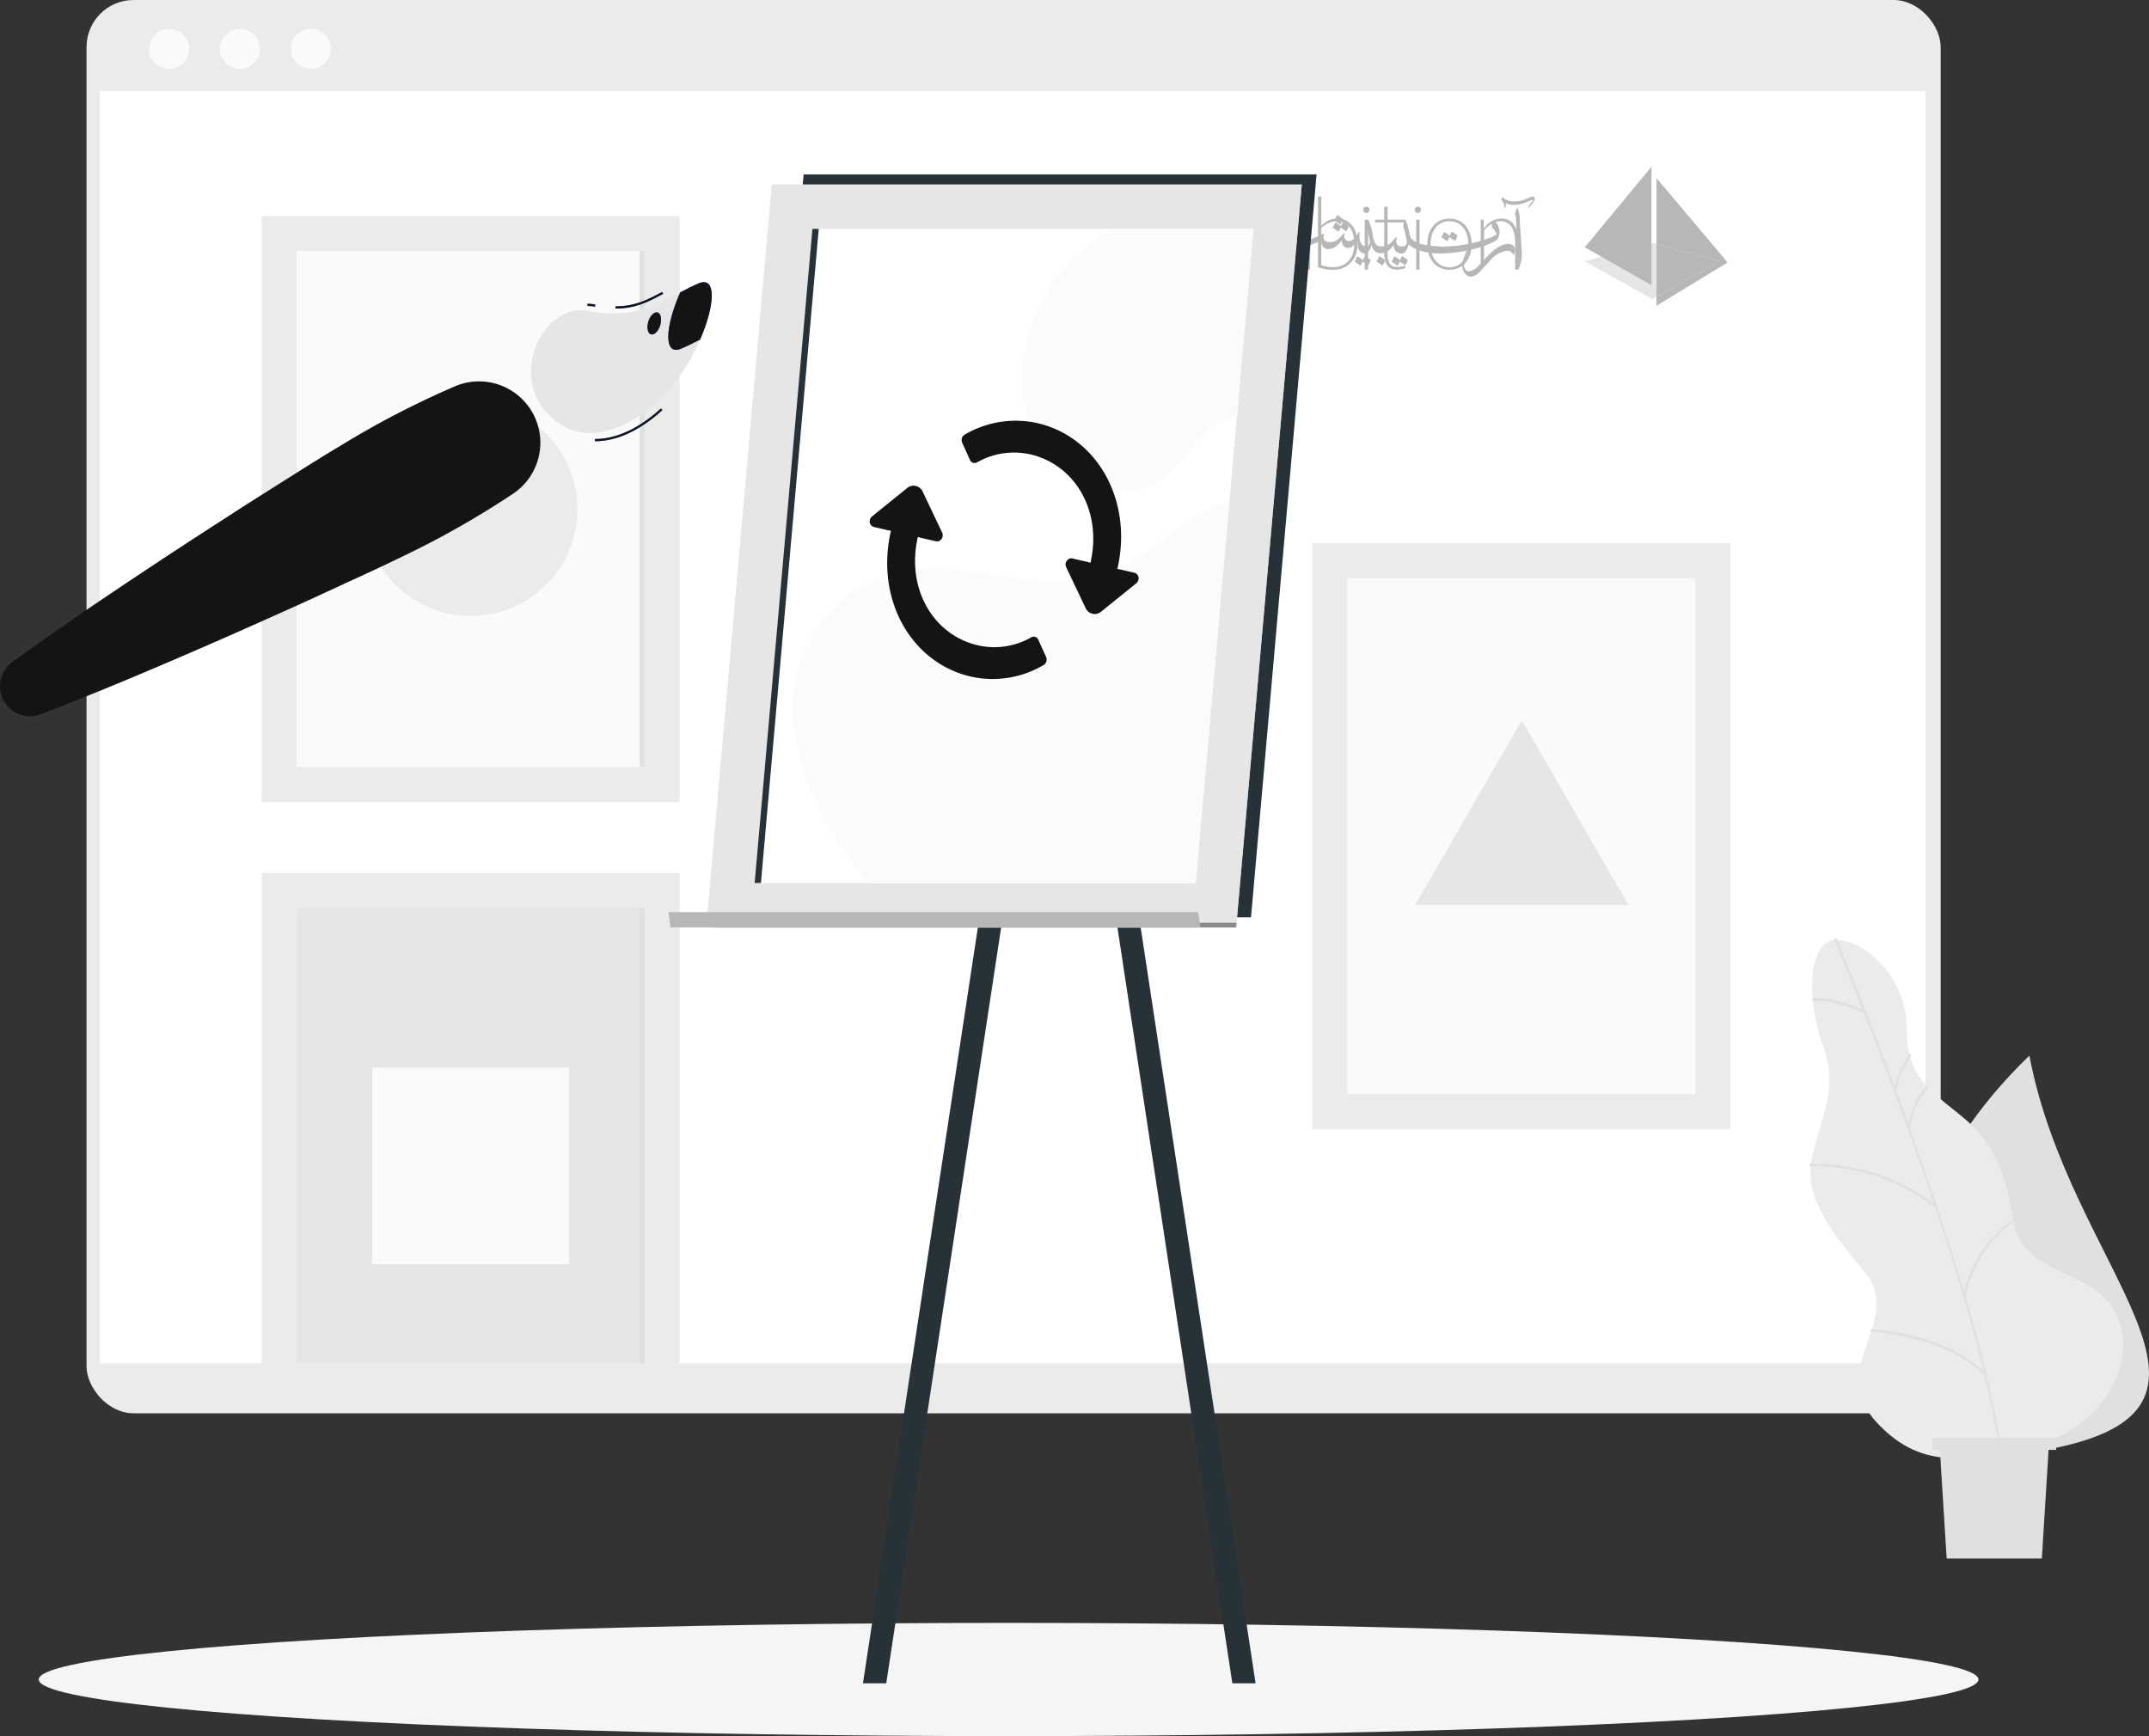 <svg xmlns="http://www.w3.org/2000/svg" width="343.691" height="277.72" viewBox="0 0 343.691 277.72">
    <rect x="0" y="0" width="343.691" height="277.72" fill="#333333" stroke="none"/>
    <defs>
        <clipPath id="clip-path">
            <path id="Path_22227" d="M370.144 251.347l9.24-104.637H308.84l-9.24 104.637z" class="cls-1" transform="translate(-299.6 -146.71)"/>
        </clipPath>
        <style>
            .cls-1{fill:#141414}.cls-2{fill:#ebebeb}.cls-3{fill:#fff}.cls-4{fill:#fafafa}.cls-5{fill:#e0e0e0}.cls-6{fill:#e6e6e6}.cls-7{fill:#f5f5f5}.cls-8{fill:#407bff}.cls-9{fill:#b7b7b7}.cls-11{fill:#263238}.cls-14{fill:#fbfbfb}
        </style>
    </defs>
    <g id="under_construction" transform="translate(-798.695 -261.328)">
        <g id="Portfolio_Update-rafiki" transform="translate(760 186)">
            <g id="freepik--background-complete--inject-2" transform="translate(0 55)">
                <rect id="Rectangle_16841" width="296.536" height="226.08" class="cls-2" rx="7.52" transform="translate(52.536 20.328)"/>
                <path id="Rectangle_16842" d="M0 0H292V203.52H0z" class="cls-3" transform="translate(54.648 34.888)"/>
                <circle id="Ellipse_1560" cx="3.2" cy="3.2" r="3.2" class="cls-4" transform="translate(62.536 24.952)"/>
                <circle id="Ellipse_1561" cx="3.2" cy="3.2" r="3.2" class="cls-4" transform="translate(73.872 24.952)"/>
                <circle id="Ellipse_1562" cx="3.2" cy="3.2" r="3.2" class="cls-4" transform="translate(85.208 24.952)"/>
                <path id="Rectangle_16845" d="M0 0H66.848V93.736H0z" class="cls-2" transform="translate(80.536 54.888)"/>
                <path id="Rectangle_16846" d="M0 0H82.536V55.648H0z" class="cls-4" transform="rotate(90 40.644 101.132)"/>
                <path id="Rectangle_16847" d="M0 0H82.536V0.8H0z" class="cls-5" transform="rotate(90 40.644 101.132)"/>
                <circle id="Ellipse_1563" cx="17.064" cy="17.064" r="17.064" class="cls-2" transform="rotate(-80.85 115.264 2.538)"/>
                <path id="Rectangle_16849" d="M0 0H66.848V78.44H0z" class="cls-2" transform="translate(80.536 159.968)"/>
                <path id="Rectangle_16850" d="M0 0H72.84V55.648H0z" class="cls-6" transform="rotate(90 -11.896 153.672)"/>
                <path id="Rectangle_16851" d="M0 0H72.84V0.8H0z" class="cls-5" transform="rotate(90 -11.892 153.676)"/>
                <path id="Rectangle_16852" d="M0 0H31.456V31.456H0z" class="cls-4" transform="translate(98.232 191.104)"/>
                <path id="Rectangle_16854" d="M0 0H66.848V93.736H0z" class="cls-2" transform="translate(248.584 107.2)"/>
                <path id="Rectangle_16855" d="M0 0H82.536V55.648H0z" class="cls-4" transform="rotate(90 98.516 211.316)"/>
                <path id="Path_22211" d="M238.332 224.44L221.26 254h34.14z" class="cls-6" transform="translate(43.748 -88.888)"/>
                <path id="Path_22212" d="M454.057 354.154c-18.4 4-39.048-29.4-4.624-62.664 6.432 34.072 36.744 55.672 4.624 62.664z" class="cls-5" transform="translate(-86.177 -102.298)"/>
                <path id="Path_22213" d="M418.855 321.336c-4.424-5.384-9.656-11.44-8.384-17.848s4.432-11.2 1.912-17.992c-3.016-8.184-2.4-17.944 2.672-17.128s10.824 6.8 10.672 14.728c-.1 7.672 4.92 10.12 9.64 14.208s6.536 10.04 7.384 15.928c1.488 9.288 13.512 7.528 16.712 15.6 3.288 7.784-3.288 18.168-13.816 20.552s-17.992 3.872-25.192-4.344c-7.296-8.728 4.96-15.984-1.6-23.704z" class="cls-2" transform="translate(-82.055 -97.664)"/>
                <path id="Path_22214" d="M442.822 313.344a.2.2 0 0 0 .064-.272.208.208 0 0 0-.28-.064 20.112 20.112 0 0 0-7.784 11.536c-1.328-4.48-2.784-9.04-4.288-13.52a.128.128 0 0 0 0-.072c-1.424-4.248-2.888-8.416-4.32-12.392.072-3.3 2.88-6.656 2.9-6.7a.192.192 0 0 0 0-.28.2.2 0 0 0-.28 0 14.08 14.08 0 0 0-2.92 6.072c-.624-1.728-1.248-3.424-1.864-5.064-.056-2.144 2.264-5.672 2.288-5.7a.2.2 0 1 0-.328-.224 16.984 16.984 0 0 0-2.288 5.064c-1.664-4.464-3.24-8.536-4.6-12v-.04c-2.728-6.928-4.6-11.376-4.664-11.528a.2.2 0 0 0-.264-.1.184.184 0 0 0-.1.256c.064.152 1.856 4.416 4.5 11.1-5.088-2.128-7.808-1.8-7.928-1.784a.192.192 0 0 0-.168.224.2.2 0 0 0 .224.176s2.872-.352 8.072 1.9c3.1 7.864 7.288 18.9 11.2 30.512a32.512 32.512 0 0 0-19.7-6.344.2.2 0 0 0-.184.216.192.192 0 0 0 .216.184 32.136 32.136 0 0 1 19.88 6.6c2.944 8.8 5.7 17.832 7.7 26.072-6.832-6.16-17.744-6.576-17.856-6.584a.208.208 0 0 0-.208.2.192.192 0 0 0 .192.2c.112 0 11.36.432 18.04 6.888a125.535 125.535 0 0 1 2.4 12.384.192.192 0 0 0 .192.176.192.192 0 0 0 .168-.224c-.512-3.768-1.344-8-2.4-12.424-.952-4-2.088-8.192-3.344-12.464a19.472 19.472 0 0 1 7.732-11.98z" class="cls-5" transform="translate(-82.022 -97.608)"/>
                <path id="Path_22215" d="M454.47 367.87h-19.8v1.96h1.208l1.08 17.384h15.224l1.08-17.384h1.208z" class="cls-5" transform="translate(-86.934 -117.574)"/>
            </g>
            <g id="freepik--Shadow--inject-2" transform="translate(44.888 334.936)">
                <ellipse id="Ellipse_1564" cx="155.112" cy="9.056" class="cls-7" rx="155.112" ry="9.056"/>
            </g>
            <g id="freepik--Character--inject-2" transform="translate(23.848 120.465)">
                <path id="Path_22277" d="M228.046 187.058a143.48 143.48 0 0 1-18.12 10.272c-3.12 1.536-6.3 2.968-9.448 4.424s-6.312 2.928-9.5 4.336q-9.52 4.3-19.136 8.4c-6.4 2.744-12.872 5.4-19.408 7.912a4.8 4.8 0 0 1-4.544-8.376c5.672-4.112 11.424-8.072 17.216-11.952s11.616-7.7 17.48-11.464c2.912-1.9 5.864-3.744 8.8-5.6s5.88-3.728 8.864-5.5a143.038 143.038 0 0 1 18.5-9.6 9.808 9.808 0 0 1 9.3 17.144z" class="cls-1" transform="translate(-131.022 -153.3)"/>
                <path id="Path_22278" d="M276.368 151.29c-2.4 1.288-4.336 2.3-7.448 2.3v.352c3.2 0 5.152-1.032 7.616-2.344z" class="cls-8" transform="translate(-155.632 -149.723)"/>
                <path id="Path_22279" d="M276.368 151.29c-2.4 1.288-4.336 2.3-7.448 2.3v.352c3.2 0 5.152-1.032 7.616-2.344z" class="cls-1" transform="translate(-155.632 -149.723)"/>
                <path id="Path_22280" d="M263.32 153.66v.352a7.023 7.023 0 0 1 1.224.1v-.344a7.063 7.063 0 0 0-1.224-.112z" class="cls-8" transform="translate(-154.512 -150.197)"/>
                <path id="Path_22281" d="M263.32 153.66v.352a7.023 7.023 0 0 1 1.224.1v-.344a7.063 7.063 0 0 0-1.224-.112z" class="cls-1" transform="translate(-154.512 -150.197)"/>
                <path id="Path_22282" d="M275.362 174.59c-3.5 3.2-7.144 4.888-10.552 4.888v.352c3.5 0 7.2-1.728 10.792-4.984z" class="cls-8" transform="translate(-154.81 -154.383)"/>
                <path id="Path_22283" d="M275.362 174.59c-3.5 3.2-7.144 4.888-10.552 4.888v.352c3.5 0 7.2-1.728 10.792-4.984z" class="cls-1" transform="translate(-154.81 -154.383)"/>
                <path id="Path_22285" d="M275.887 151.38c-4.112 2.168-7.44 4.224-14.784 2.952-6.768-1.176-12.28 9.36-6.9 15.864 4.984 6.024 12.152 4 18.12-1.424a29.84 29.84 0 0 0 6.744-9.848c-.944.488-1.92.984-2.992 1.44-2.932 1.272-2.612-3.528-.188-8.984z" class="cls-6" transform="translate(-152.255 -149.741)"/>
                <path id="Path_22286" d="M284.3 149.538c-1.048.456-2.016.944-2.928 1.432-2.4 5.456-2.744 10.256.192 8.984 1.072-.456 2.048-.952 2.992-1.44 2.386-5.448 2.674-10.248-.256-8.976z" class="cls-8" transform="translate(-157.742 -149.332)"/>
                <path id="Path_22287" d="M284.3 149.538c-1.048.456-2.016.944-2.928 1.432-2.4 5.456-2.744 10.256.192 8.984 1.072-.456 2.048-.952 2.992-1.44 2.386-5.448 2.674-10.248-.256-8.976z" class="cls-1" transform="translate(-157.742 -149.332)"/>
                <path id="Path_22288" d="M277.349 157.416c-.288.976-.944 1.6-1.472 1.48s-.728-1.064-.44-2.04.944-1.6 1.472-1.48.728 1.072.44 2.04z" class="cls-8" transform="translate(-156.909 -150.538)"/>
                <path id="Path_22289" d="M277.349 157.416c-.288.976-.944 1.6-1.472 1.48s-.728-1.064-.44-2.04.944-1.6 1.472-1.48.728 1.072.44 2.04z" class="cls-1" transform="translate(-156.909 -150.538)"/>
            </g>
        </g>
        <g id="logo" transform="translate(181.77 186)">
            <g id="Group_9901" transform="translate(870.37 102)">
                <g id="Group_9898">
                    <g id="Group_9897">
                        <path id="Path_9255" d="M396.9 304.746l-10.778 6.064-10.778-6.064 10.778-2.931z" class="cls-6" transform="translate(-375.349 -289.638)"/>
                        <path id="Path_9256" d="M421.14 260.823v10.549l10.076 2.74-10.076 5.669v1.466l11.381-6.933z" class="cls-9" transform="translate(-409.661 -259.004)"/>
                        <path id="Path_9257" d="M421.14 302.571v8.409l10.076-5.669z" class="cls-9" transform="translate(-409.661 -290.203)"/>
                        <path id="Union_6" fill="#b7b7b7" stroke="rgba(0,0,0,0)" stroke-miterlimit="10" d="M2.64 14.386l8.023-2.186v6.745zM0 12.884L10.663 0v12.2L2.64 14.386z" transform="translate(.014)"/>
                    </g>
                </g>
            </g>
            <g id="Group_9964" transform="translate(805.231 106.763)">
                <path id="Rectangle_4663" d="M0 0H0.527V7.985H0z" class="cls-9" transform="translate(29.959 3.704)"/>
                <path id="Path_9260" d="M574.248 251.275a.528.528 0 0 0-.725 0 .529.529 0 0 0 0 .716.527.527 0 0 0 .725 0 .528.528 0 0 0 0-.716" class="cls-9" transform="translate(-543.664 -249.504)"/>
                <path id="Path_9261" d="M493.915 259.683c-.09-.006-.179-.008-.265-.008a2.986 2.986 0 0 0-1.668.467 3.184 3.184 0 0 0-1.111 1.26l-.21.421V259.7h-.476v7.981h.527V262l.017-.027a4.165 4.165 0 0 1 1.339-1.39 3.414 3.414 0 0 1 1.8-.468h.162v-.415a.881.881 0 0 0-.117-.015" class="cls-9" transform="translate(-480.524 -255.988)"/>
                <path id="Path_9262" d="M515.795 260.57a3.993 3.993 0 0 1-.527.138 3.719 3.719 0 0 1-.693.062 1.313 1.313 0 0 1-1.273-.6 3.633 3.633 0 0 1-.3-1.662v-4.873h2.844v-.425H513v-2.078h-.527v2.078h-1.483v.425h1.482v4.92a5.188 5.188 0 0 0 .108 1.1 2.3 2.3 0 0 0 .341.827 1.607 1.607 0 0 0 .614.525 2.187 2.187 0 0 0 .972.192 3.721 3.721 0 0 0 .777-.085 4.291 4.291 0 0 0 .565-.155z" class="cls-9" transform="translate(-496.314 -249.504)"/>
                <path id="Rectangle_4665" d="M0 0H0.527V7.985H0z" class="cls-9" transform="translate(20.703 3.704)"/>
                <path id="Path_9263" d="M548.966 253.436a3.4 3.4 0 0 1-.652 1.179 3 3 0 0 1-1.069.787 3.536 3.536 0 0 1-1.442.282 5.554 5.554 0 0 1-1.017-.079 5.728 5.728 0 0 1-.808-.217l-.075-.026v-5.971l.039-.034a4.8 4.8 0 0 1 1.133-.723 3.12 3.12 0 0 1 1.307-.291 2.656 2.656 0 0 1 1.261.285 2.5 2.5 0 0 1 .882.784 3.4 3.4 0 0 1 .5 1.153 6.019 6.019 0 0 1 .156 1.4 4.771 4.771 0 0 1-.219 1.473m.537-3.07a3.918 3.918 0 0 0-.612-1.284 2.913 2.913 0 0 0-1-.853 2.976 2.976 0 0 0-1.388-.311 3.268 3.268 0 0 0-1.392.288 3.767 3.767 0 0 0-1.018.669l-.188.18v-4.671h-.527v11.284a6.551 6.551 0 0 0 2.426.441 4.03 4.03 0 0 0 1.641-.323 3.647 3.647 0 0 0 1.232-.876 3.8 3.8 0 0 0 .769-1.308 4.944 4.944 0 0 0 .266-1.641 5.92 5.92 0 0 0-.209-1.6" class="cls-9" transform="translate(-520.892 -244.385)"/>
                <path id="Path_9264" d="M585.975 260.57a3.993 3.993 0 0 1-.527.138 3.719 3.719 0 0 1-.693.062 1.313 1.313 0 0 1-1.273-.6 3.633 3.633 0 0 1-.3-1.662v-4.873h2.844v-.425h-2.844v-2.078h-.527v2.078h-1.485v.425h1.482v4.92a5.188 5.188 0 0 0 .108 1.1 2.3 2.3 0 0 0 .34.827 1.607 1.607 0 0 0 .614.525 2.187 2.187 0 0 0 .972.192 3.722 3.722 0 0 0 .778-.085 4.263 4.263 0 0 0 .565-.155z" class="cls-9" transform="translate(-549.572 -249.504)"/>
                <path id="Rectangle_4667" d="M0 0H0.527V7.985H0z" class="cls-9" transform="translate(38.191 3.704)"/>
                <path id="Path_9265" d="M622.223 264.564a3.48 3.48 0 0 1-.572 1.161 2.859 2.859 0 0 1-4.519 0 3.475 3.475 0 0 1-.572-1.161 5.371 5.371 0 0 1 0-2.846 3.474 3.474 0 0 1 .572-1.17 2.746 2.746 0 0 1 2.259-1.082 2.744 2.744 0 0 1 2.26 1.082 3.478 3.478 0 0 1 .572 1.17 5.381 5.381 0 0 1 0 2.846m.494-2.97a3.984 3.984 0 0 0-.671-1.309 3.276 3.276 0 0 0-1.112-.906 3.7 3.7 0 0 0-3.084 0 3.277 3.277 0 0 0-1.112.906 3.989 3.989 0 0 0-.671 1.309 5.4 5.4 0 0 0 0 3.086 3.987 3.987 0 0 0 .671 1.309 3.274 3.274 0 0 0 1.112.906 3.7 3.7 0 0 0 3.084 0 3.273 3.273 0 0 0 1.112-.906 3.991 3.991 0 0 0 .671-1.309 5.4 5.4 0 0 0 0-3.086" class="cls-9" transform="translate(-575.884 -255.507)"/>
                <path id="Path_9266" d="M657.176 261.374a3.843 3.843 0 0 0-.488-1.217 2.5 2.5 0 0 0-.831-.816 2.321 2.321 0 0 0-1.2-.3 3.213 3.213 0 0 0-1.523.362 3.547 3.547 0 0 0-1.164.991l-.2.261v-1.444h-.476v7.85l.527-.29v-5.821l.025-.031A4.9 4.9 0 0 1 653 259.9a2.692 2.692 0 0 1 1.465-.435 2.082 2.082 0 0 1 1.123.29 2.106 2.106 0 0 1 .728.772 3.6 3.6 0 0 1 .378 1.116 7.67 7.67 0 0 1 .112 1.339v4.218h.527v-4.333a6.776 6.776 0 0 0-.159-1.491" class="cls-9" transform="translate(-602.786 -255.508)"/>
                <path id="Path_9267" d="M451.286 252.429l2.882-7.482 2.882 7.482zm-.647 1.667l.467-1.218h6.1l1.257 3.232h.538l-4.63-11.725h-.415l-3.115 7.888z" class="cls-9" transform="translate(-450.514 -244.385)"/>
                <path id="Path_9268" d="M454.045 244.385l-3.082 7.805.008.239-.1.372-.119 1.054.014.134.426-1.111h2.734l.278-.448h-2.832l2.88-7.476-.2-.568z" class="cls-9" transform="translate(-450.6 -244.385)"/>
                <path id="Path_9269" d="M553.5 257.583c-.008-.007-.008-.026 0-.057l.351-.724c.023-.046.045-.068.068-.068a2.2 2.2 0 0 1 .475.283q.418.283.419.339a2.22 2.22 0 0 1-.362.781c-.03.053-.061.064-.091.034q-.215-.158-.424-.3t-.436-.288m1.287.341c.023-.045.045-.068.068-.068a2.207 2.207 0 0 1 .475.283 1.715 1.715 0 0 1 .43.339 2.078 2.078 0 0 1-.373.781q-.046.068-.091.034l-.4-.278q-.2-.141-.43-.288a4.228 4.228 0 0 1-.306.589c-.022.053-.053.068-.09.045q-.2-.158-.419-.306t-.441-.294 0-.056l.362-.724c.023-.045.046-.068.068-.068a2.027 2.027 0 0 1 .408.238 3.4 3.4 0 0 1 .453.339z" class="cls-9" transform="translate(-528.356 -253.756)"/>
                <path id="Path_9270" d="M569.327 284.035c.023-.045.045-.068.068-.068a2.679 2.679 0 0 1 .475.294 2.132 2.132 0 0 1 .43.328 2.081 2.081 0 0 1-.373.781q-.045.068-.09.034l-.4-.277q-.2-.141-.43-.288a4.191 4.191 0 0 1-.306.589c-.023.053-.052.068-.09.045q-.2-.159-.419-.306t-.441-.294q-.023-.011 0-.068l.362-.713q.034-.068.068-.068a2.019 2.019 0 0 1 .407.238 2.855 2.855 0 0 1 .453.351z" class="cls-9" transform="translate(-539.383 -274.423)"/>
                <path id="Path_9271" d="M582.3 284.944q-.023-.011 0-.068l.362-.724c.023-.045.045-.068.068-.068a2.647 2.647 0 0 1 .475.294q.418.282.419.339a2.123 2.123 0 0 1-.373.77c-.03.052-.06.068-.091.045a7.155 7.155 0 0 0-.86-.589" class="cls-9" transform="translate(-550.421 -274.512)"/>
                <path id="Path_9272" d="M459.91 271.169q-.226-.09-.4-.181a3.234 3.234 0 0 1-.311-.181 3 3 0 0 1-.577 1.992 7.64 7.64 0 0 1-2.139 1.641 6.9 6.9 0 0 1-3.35 1 2.987 2.987 0 0 1-3.01-3.033 5.361 5.361 0 0 1 .068-.837 4.218 4.218 0 0 1 .271-1.075c.045-.1.041-.141.071-.141s.1.049.064.175l-.136.577a3.574 3.574 0 0 0-.113.747 2.411 2.411 0 0 0 .566 1.55 2.69 2.69 0 0 0 2.207.939 7.185 7.185 0 0 0 2.716-.6 10.222 10.222 0 0 0 2.094-1.188q.849-.645.849-.917a4.76 4.76 0 0 0-.656-1.969.61.61 0 0 1-.079-.238 2.667 2.667 0 0 1 .068-.475 1.306 1.306 0 0 1 .136-.441q.068-.09.1-.09c.022 0 .049.038.079.113a3.287 3.287 0 0 0 .605.922 2.555 2.555 0 0 0 .877.605.6.6 0 0 1 .158.244 1 1 0 0 1 .062.311.875.875 0 0 1-.045.311.481.481 0 0 1-.176.243" class="cls-9" transform="translate(-450.121 -262.624)"/>
                <path id="Path_9274" d="M513.447 264.014v1.109a1.377 1.377 0 0 1-.906-.328 1.667 1.667 0 0 1-.577-1.086 2.318 2.318 0 0 1-.43 1.075 1.2 1.2 0 0 1-.291.266.662.662 0 0 1-.354.107 1.272 1.272 0 0 1-.437-.1c-.781-.337-.56-1.4-.763-2.015q-.057-.136-.1 0-.476 1.222-1.347 1.222t-1.041-1.109c-.015-.068-.027-.1-.034-.1a.563.563 0 0 0-.068.1 3.251 3.251 0 0 1-.622.713 2.02 2.02 0 0 1-1.3.577 1.086 1.086 0 0 1-1.223-1.234c0-.083-.019-.124-.056-.124a.6.6 0 0 0-.169.068 20.1 20.1 0 0 1-9.167 2 10.636 10.636 0 0 1-3.837-.566v-1.109a5.3 5.3 0 0 0 .662.2 10.9 10.9 0 0 0 1.092.2q.656.091 1.262.136t1.16.046a23.734 23.734 0 0 0 5.149-.577 15.4 15.4 0 0 0 4.029-1.4.538.538 0 0 1 .221-.085c.068 0 .087.06.057.181a1.1 1.1 0 0 0-.068.362.685.685 0 0 0 .317.6 1.385 1.385 0 0 0 .77.192 2.085 2.085 0 0 0 1.3-.486l.153-.153q.13-.131.357-.38a3.347 3.347 0 0 1 .452-.441q.09 0 .034.192a1.594 1.594 0 0 0-.091.339.84.84 0 0 0 .158.43.625.625 0 0 0 .555.328q.905 0 1.551-1.313c.045-.083.1-.124.158-.124.045 0 .068.038.068.113 0 .03 0 .079-.011.147-.033.288-.14 1.583.7 1.967a.841.841 0 0 0 .5.038.637.637 0 0 0 .442-.683 5.725 5.725 0 0 0-.147-.894q-.091-.384-.17-.7t-.158-.56a2.016 2.016 0 0 1-.08-.249 2.289 2.289 0 0 1 .181-1.007c.045-.106.075-.158.091-.158s.06.038.09.113a9.652 9.652 0 0 1 .679 2.478 2.668 2.668 0 0 0 .543 1.426.963.963 0 0 0 .713.249" class="cls-9" transform="translate(-480.933 -256.044)"/>
                <path id="Path_9275" d="M588.322 273.958a1.428 1.428 0 0 1-.792-.226 1.707 1.707 0 0 1-.51-1.145 2.391 2.391 0 0 1-.634.758 2.134 2.134 0 0 1-1.415.577v-1.109a2.392 2.392 0 0 0 1.562-.5 6.05 6.05 0 0 0 .5-.532 3.22 3.22 0 0 1 .441-.441c.045 0 .068.038.068.113a.332.332 0 0 1-.023.125 1.639 1.639 0 0 0-.057.385.833.833 0 0 0 .86.884.594.594 0 0 1 .147.249 1.052 1.052 0 0 1 0 .611.589.589 0 0 1-.147.249" class="cls-9" transform="translate(-552.458 -264.842)"/>
                <path id="Path_9276" d="M593.9 284.035q.034-.068.068-.068a2.672 2.672 0 0 1 .475.294 2.136 2.136 0 0 1 .43.328 2.082 2.082 0 0 1-.374.781q-.046.068-.091.034l-.4-.277q-.2-.141-.43-.289a4.25 4.25 0 0 1-.306.589q-.034.079-.09.045-.2-.159-.419-.306t-.441-.294q-.023-.011 0-.068l.362-.713c.023-.045.045-.068.068-.068a2.016 2.016 0 0 1 .408.238 2.874 2.874 0 0 1 .453.351z" class="cls-9" transform="translate(-558.032 -274.423)"/>
                <path id="Path_9277" d="M626.847 267.809c.023-.045.045-.068.068-.068a2.706 2.706 0 0 1 .475.294 2.161 2.161 0 0 1 .43.328 2.08 2.08 0 0 1-.373.781q-.046.068-.091.034l-.4-.277q-.2-.141-.43-.289a4.236 4.236 0 0 1-.306.589c-.022.053-.053.068-.09.045q-.2-.158-.419-.306t-.441-.294c-.015-.007-.015-.03 0-.068l.362-.713c.023-.045.046-.068.068-.068a2.033 2.033 0 0 1 .407.238 2.872 2.872 0 0 1 .453.351z" class="cls-9" transform="translate(-583.034 -262.109)"/>
                <path id="Path_9278" d="M609.8 275.449l.035.009.127.031v-.008a.606.606 0 0 0-.151-.236h-.007z" class="cls-9" transform="translate(-571.298 -267.803)"/>
                <path id="Path_9279" d="M614.528 261.776a1.712 1.712 0 0 1-.087.519 2.333 2.333 0 0 1-.106.273 1.306 1.306 0 0 1-.475.589 14.689 14.689 0 0 1-1.669.736 17.232 17.232 0 0 1-2 .6 22.863 22.863 0 0 1-5.166.665 10.175 10.175 0 0 1-3.527-.564 4.929 4.929 0 0 1-1.549-.884 2.327 2.327 0 0 1-.43 1.076.858.858 0 0 1-.656.373v-1.109q.826 0 .826-.736a5.756 5.756 0 0 0-.148-.894q-.09-.384-.169-.7t-.158-.56a2.078 2.078 0 0 1-.079-.249 2.287 2.287 0 0 1 .181-1.007c.045-.106.075-.158.09-.158q.045 0 .091.113a9.323 9.323 0 0 1 .659 2.37c.169.984 1.719 1.381 2.005 1.451a10.949 10.949 0 0 0 1.092.2q.656.091 1.262.136.451.034.875.043a23.286 23.286 0 0 0 4.258-.45 20.961 20.961 0 0 0 3.135-.894 4.8 4.8 0 0 0 1.279-.6 2.8 2.8 0 0 0-.69-1.086.418.418 0 0 1-.091-.363c.046-.2.081-.346.108-.452a1.661 1.661 0 0 1 .051-.181c.061-.128.109-.192.147-.192s.1.049.192.147a2.649 2.649 0 0 1 .747 1.788" class="cls-9" transform="translate(-563.001 -256.045)"/>
                <path id="Path_9280" d="M669.995 244.385a.305.305 0 0 1 .351.339.854.854 0 0 1-.079.339 2.464 2.464 0 0 1-.283.4q-.158.193-.266.311a2.309 2.309 0 0 0-.164.2q-.2.283-.26.249a1.189 1.189 0 0 1 .17-.447 3 3 0 0 1 .294-.4l.051-.051.09-.09q.062-.062.164-.176a.136.136 0 0 0-.085-.09.324.324 0 0 0-.108-.023.372.372 0 0 0-.091.023q-.068.023-.124.045a7.691 7.691 0 0 1-1.375.526 5.079 5.079 0 0 1-1.341.187 3.237 3.237 0 0 1-.639-.062 2.294 2.294 0 0 1-.583-.2.582.582 0 0 0 .017.13.349.349 0 0 1-.006.164 1.811 1.811 0 0 1-.068.226.835.835 0 0 1-.136.238q-.057 0-.057-.226a1.463 1.463 0 0 0-.034-.334 1.15 1.15 0 0 0-.1-.26 2.051 2.051 0 0 0-.147-.237q-.085-.119-.187-.255.057-.4.215-.4a.343.343 0 0 1 .1.079.469.469 0 0 0 .107.09 2.374 2.374 0 0 0 .764.379 3.154 3.154 0 0 0 .877.119 4.585 4.585 0 0 0 1.177-.153 6.281 6.281 0 0 0 1.154-.436 1.848 1.848 0 0 1 .6-.2" class="cls-9" transform="translate(-613.193 -244.385)"/>
                <path id="Path_9281" d="M674.045 253.01a3.4 3.4 0 0 1 .294-.917c.038-.06.06-.091.068-.091s.042.03.079.091a5.9 5.9 0 0 1 .34 2.139c0 .106.077 1.463.168 2.761s.136 2.029.136 2.218a5.987 5.987 0 0 1-.385 2.252c-.03.068-.059.127-.085.176a1.252 1.252 0 0 0-.062.13q-.068.124-.09.022a2.38 2.38 0 0 1 .023-.407c.015-.136.026-.29.034-.464s.011-.366.011-.577q0-.272-.17-2.773c-.053-.837-.125-2.163-.151-2.665s-.039-.839-.039-1.013a2.072 2.072 0 0 0-.17-.883" class="cls-9" transform="translate(-620.054 -250.166)"/>
                <path id="Path_9282" d="M463.843 276.6a.554.554 0 0 1-.058.251.787.787 0 0 1-.15.207.679.679 0 0 1-.212.145.6.6 0 0 1-.246.053.642.642 0 0 1-.468-.2.629.629 0 0 1-.2-.458.676.676 0 0 1 .666-.666.609.609 0 0 1 .246.053.694.694 0 0 1 .212.145.77.77 0 0 1 .15.212.583.583 0 0 1 .058.256" class="cls-9" transform="translate(-459.524 -268.329)"/>
                <path id="Path_9283" d="M640.493 281.063a1.221 1.221 0 0 1-.962-.487 1.892 1.892 0 0 1-.43-1.245 6.356 6.356 0 0 1 .837-2.671c.053-.113.1-.17.136-.17a.065.065 0 0 1 .023.045 6.632 6.632 0 0 1-.362 1.154 4.827 4.827 0 0 0-.362 1.539 1.061 1.061 0 0 0 .2.69.711.711 0 0 0 .6.283 2.267 2.267 0 0 0 1.4-.735q.045-.046.4-.425l1.018-1.1q1.947-2.105 3.486-2.105a1.173 1.173 0 0 1 .413.074 1.216 1.216 0 0 1 .345.192.882.882 0 0 1 .232.283.742.742 0 0 1 .085.345 1.876 1.876 0 0 1-.158.781c-.03.075-.053.113-.068.113s-.057-.038-.1-.113a1.047 1.047 0 0 0-.962-.577 4.123 4.123 0 0 0-2.693 1.539q-.43.475-.849.928l-.849.917a2.049 2.049 0 0 1-1.381.747" class="cls-9" transform="translate(-593.536 -268.251)"/>
                <path id="Path_9284" d="M535.863 251.275a.528.528 0 0 0-.725 0 .528.528 0 0 0 0 .716.527.527 0 0 0 .725 0 .528.528 0 0 0 0-.716" class="cls-9" transform="translate(-514.534 -249.504)"/>
                <path id="Path_9285" d="M608.392 251.275a.528.528 0 0 0-.725 0 .528.528 0 0 0 0 .716.527.527 0 0 0 .725 0 .528.528 0 0 0 0-.716" class="cls-9" transform="translate(-569.575 -249.504)"/>
            </g>
        </g>
        <g id="freepik--Picture--inject-2" transform="translate(905.6 285.535)">
            <path id="Path_22216" d="M386.546 416.869c0 .929-16.2 1.678-36.184 1.678s-36.192-.748-36.192-1.678 16.208-1.669 36.192-1.669 36.184.748 36.184 1.669z" class="cls-7" transform="translate(-287.854 -171.81)"/>
            <path id="Path_22217" d="M296.51 255.412h82.046l10.487-118.832h-82.037z" class="cls-11" transform="translate(-285.386 -132.884)"/>
            <path id="Path_22218" d="M323.465 387.571h-3.725l27.676-182.081h3.725z" class="cls-11" transform="translate(-288.632 -142.511)"/>
            <path id="Path_22219" d="M383.916 387.571h3.716L359.956 205.49h-3.716z" class="cls-11" transform="translate(-293.731 -142.511)"/>
            <path id="Path_22220" d="M290.62 257.3h84.739l10.5-118.841h-84.752z" class="cls-6" transform="translate(-284.564 -133.147)"/>
            <path id="Path_22221" fill="#e6e6e6" d="M290.62 257.3h84.739l10.5-118.841h-84.752z" opacity="0.8" transform="translate(-284.564 -133.147)"/>
            <path id="Path_22222" d="M370.144 251.347l9.24-104.637H308.84l-9.24 104.637z" class="cls-3" transform="translate(-285.818 -134.299)"/>
            <g id="Group_15418" clip-path="url(#clip-path)" transform="translate(13.782 12.411)">
                <path id="Path_22224" d="M394.712 200.222c-17.688-10.513-24.226 1.6-37.457 8.68-11.321 6.065-35.272-11.278-48 10.7s24.234 74.759 72.9 51.678c26.373-12.524 41.385-53.913 12.557-71.058z" class="cls-14" transform="translate(-300.596 -153.611)"/>
                <path id="Path_22226" d="M361.4 187.3c10.323 3.131 12.121-3.846 17.971-9.1 5.007-4.5 19.357 1.333 23.1-11.442s-21.681-35.024-43.571-17.207c-11.868 9.687-14.337 32.622 2.5 37.749z" class="cls-14" transform="translate(-306.556 -146.178)"/>
                <path id="Combined-Shape" d="M21.161 35.637a1.814 1.814 0 0 1 .154.17l4.5 5.674a1.031 1.031 0 0 1-.072 1.344.8.8 0 0 1-.566.24h-2.108c0 .051-.875-.051-.875 0 0 8.471 5.941 14.71 13.263 14.71a11.834 11.834 0 0 0 6.856-2.222 14.342 14.342 0 0 0 1.163-.951.792.792 0 0 1 1.179.127l1.845 2.414a1.031 1.031 0 0 1-.1 1.342l-.015.014q-.687.625-1.118.958a15.957 15.957 0 0 1-9.81 3.443c-9.763 0-17.684-8.572-17.684-19.833 0-.051-.691.051-.691 0h-2.128a.907.907 0 0 1-.853-.952 1.019 1.019 0 0 1 .211-.627l4.441-5.67a1.585 1.585 0 0 1 2.408-.181zM36.746 21c9.763 0 17.684 8.572 17.684 19.833 0 .051.691-.051.691 0h2.128a.907.907 0 0 1 .853.952 1.019 1.019 0 0 1-.211.627l-4.441 5.67a1.585 1.585 0 0 1-2.407.18 1.816 1.816 0 0 1-.154-.17l-4.5-5.674a1.031 1.031 0 0 1 .072-1.344.8.8 0 0 1 .566-.24h2.111c0-.051.875.051.875 0 0-8.471-5.941-14.71-13.263-14.71a11.9 11.9 0 0 0-7.335 2.576q-.275.213-.689.587a.792.792 0 0 1-1.185-.122L25.7 26.752a1.031 1.031 0 0 1 .1-1.342l.012-.011q.467-.429.771-.676A16.019 16.019 0 0 1 36.746 21z" class="cls-1" transform="rotate(13 -3.211 63.348)"/>
            </g>
            <path id="Path_22233" d="M300.607 251.347l9.248-104.637h-1.015l-9.24 104.637z" class="cls-11" transform="translate(-285.818 -134.299)"/>
            <path id="Path_22235" fill="#8a8a8a" d="M291.78 275.72l.327.757h83.414l.069-.757z" transform="translate(-284.726 -152.323)"/>
            <path id="Path_22237" d="M283.58 273.75l.318 2.452h84.747l-.327-2.452z" class="cls-9" transform="translate(-283.58 -152.048)"/>
        </g>
    </g>
</svg>
